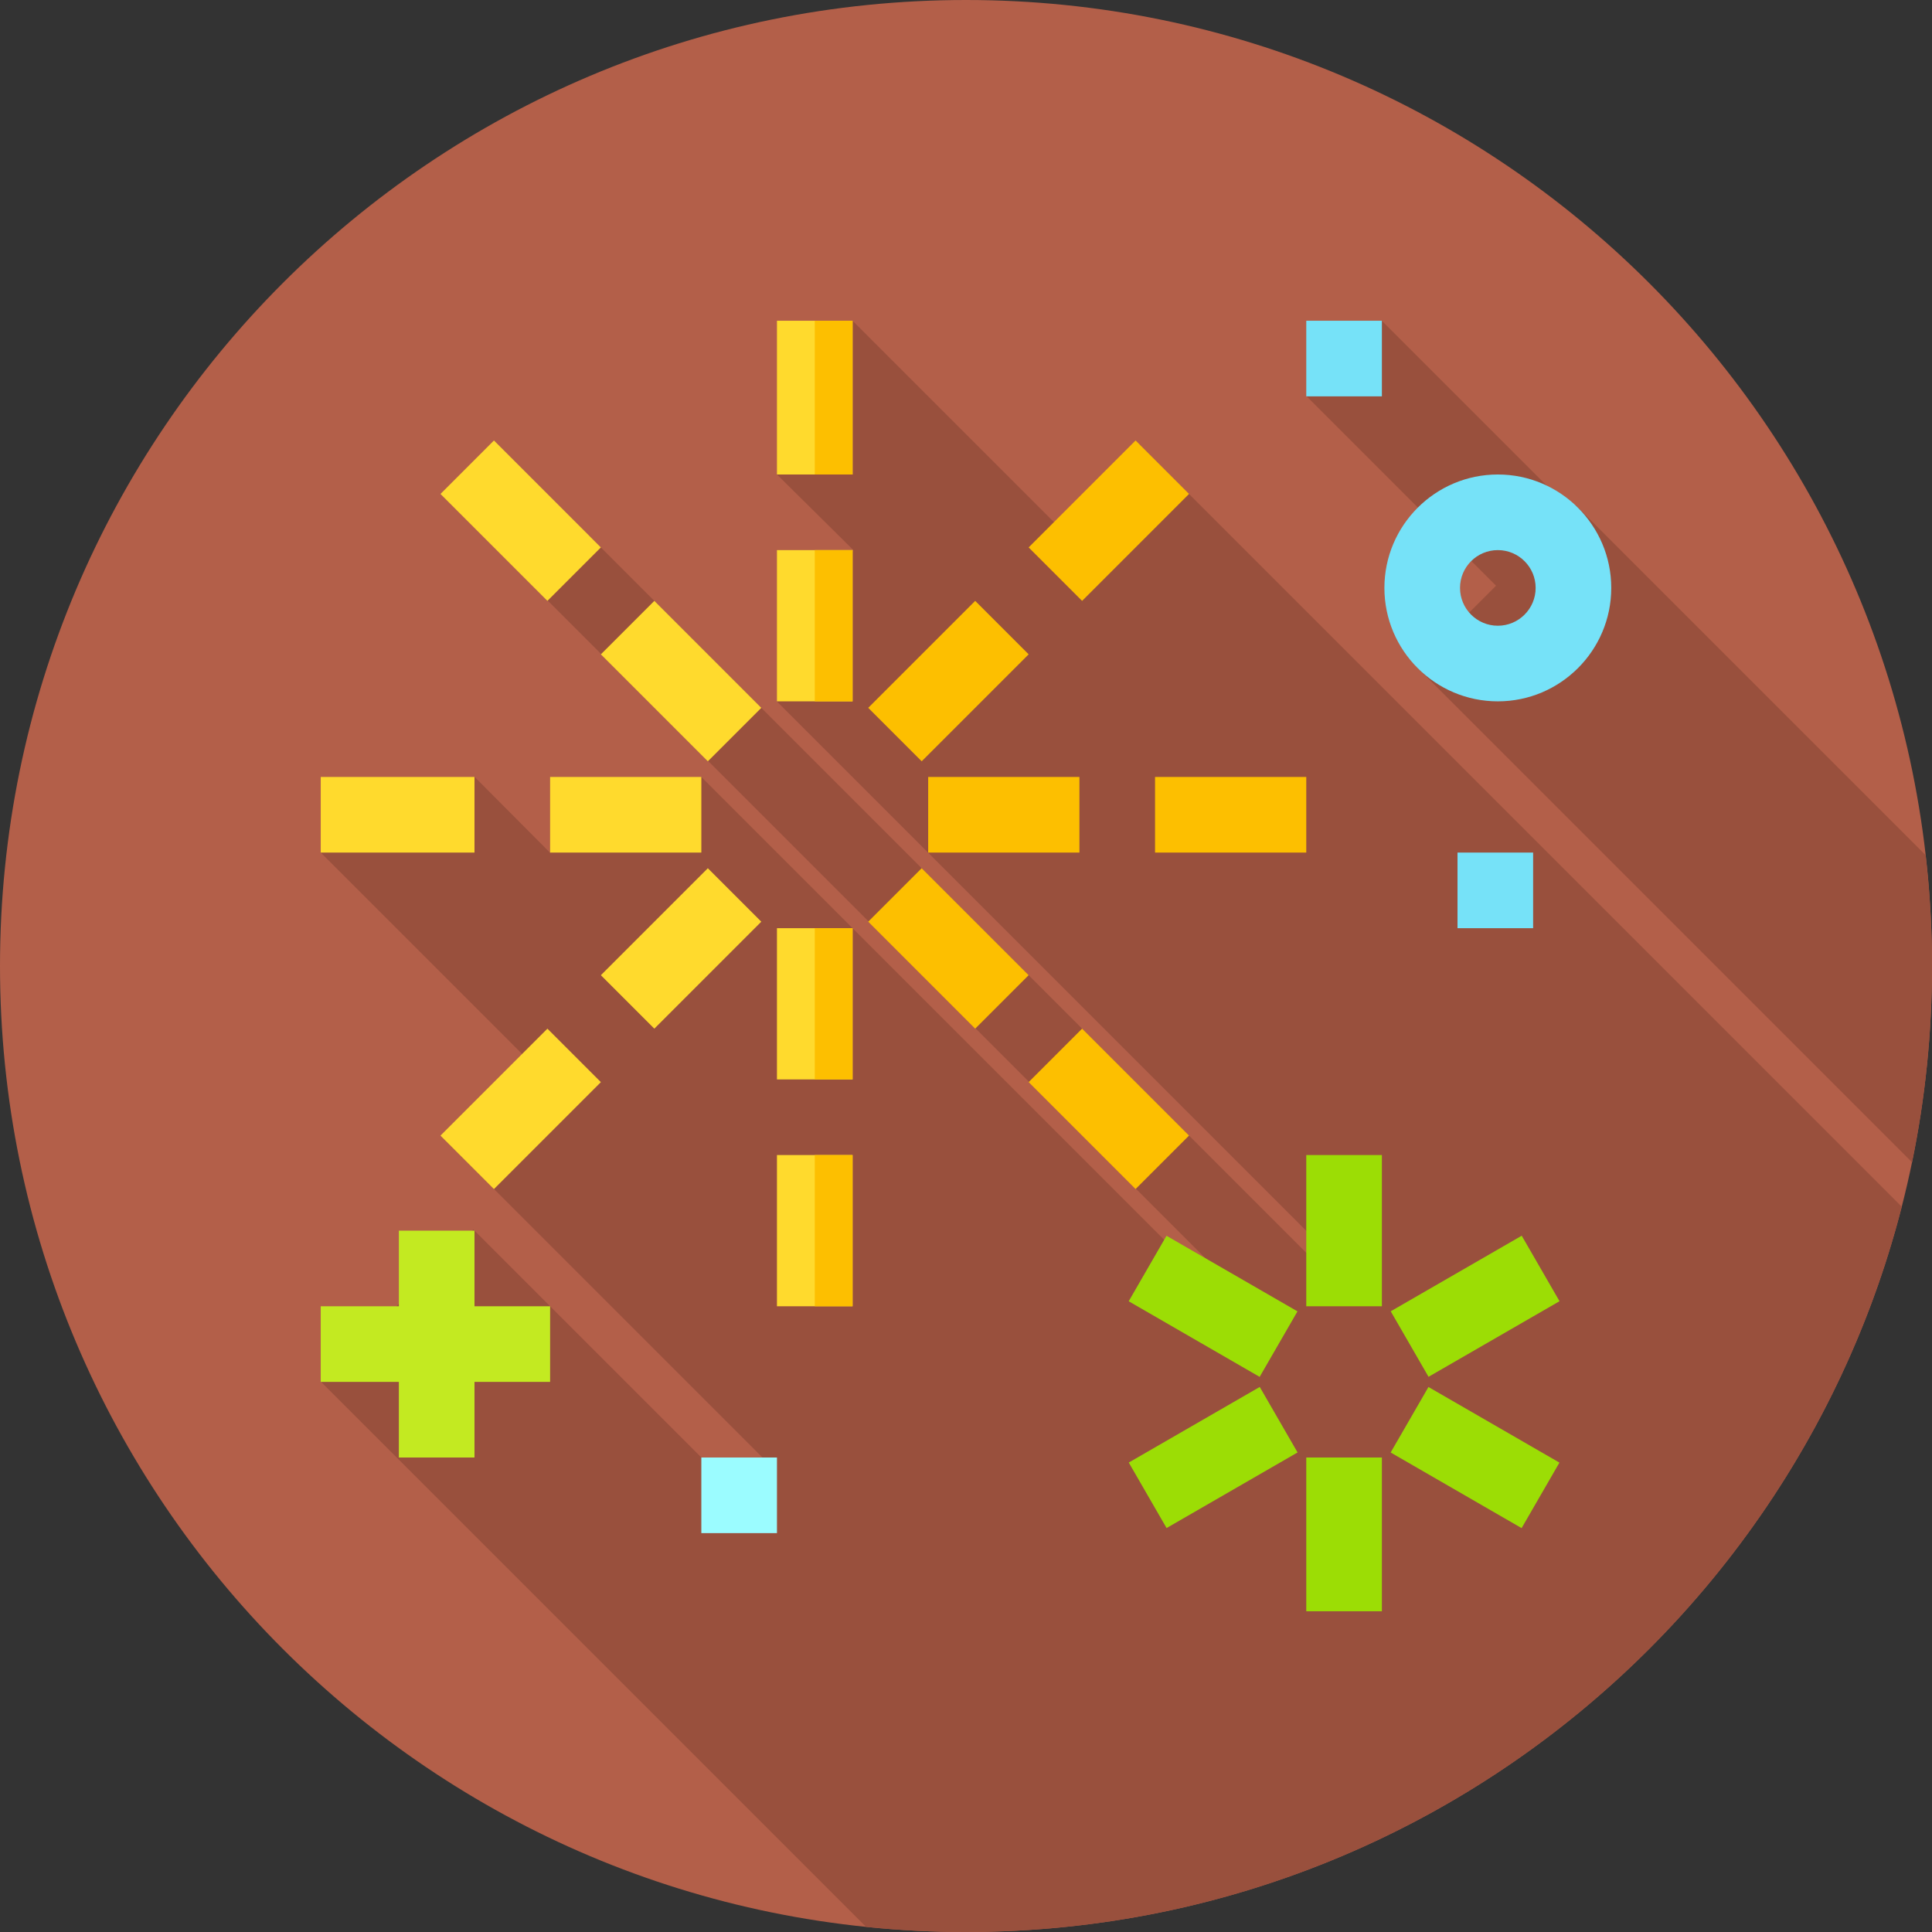 <svg height="512pt" viewBox="0 0 512 512" width="512pt" xmlns="http://www.w3.org/2000/svg"><rect x="0" y="0" width="512" height="512" fill="#333333" stroke="none"/><path d="m512 256c0 141.387-114.613 256-256 256s-256-114.613-256-256 114.613-256 256-256 256 114.613 256 256zm0 0" fill="#b35f49"/><path d="m416.441 135.246-50.25-50.25-19.973 19.973 50.25 50.25-21.281 21.281 131.52 131.52c3.469-16.797 5.293-34.195 5.293-52.02 0-9.938-.586-19.734-1.688-29.375l-92.625-92.625zm0 0" fill="#99503d"/><path d="m301.816 117.629-21.625 21.625-54.25-54.25-13.094 13.094 10.352 10.352-17.293 17.293 20.219 20.008-20.215 40.16 144.332 144.332-2.918 2.918-191.164-191.168-14.082 14.082 191.164 191.168-3.02 3.023-144.359-144.359-40.07 20.094-19.996-20.09-11.441 11.445-10.375-10.375-18.969 18.969 54.844 54.844-21.625 21.625 86.051 86.051-8.094 8.094-70.75-70.75-40.375 40.375 144.457 144.457c8.703.895 17.539 1.355 26.48 1.355 119.359 0 219.637-81.684 247.984-192.203zm0 0" fill="#99503d"/><path d="m205.902 145.785h20.039v40.078h-20.039zm0 0" fill="#ffda2d"/><path d="m205.902 245.98h20.039v40.078h-20.039zm0 0" fill="#ffda2d"/><g fill="#9cdd05"><path d="m346.176 306.098h20.039v40.078h-20.039zm0 0"/><path d="m346.176 386.254h20.039v40.746h-20.039zm0 0"/><path d="m333.82 364.887-34.703-20.039 10.02-17.355 34.707 20.035zm0 0"/><path d="m403.242 404.965-34.703-20.039 10.02-17.355 34.707 20.039zm0 0"/><path d="m309.156 404.949-10.02-17.359 34.711-20.035 10.02 17.359zm0 0"/><path d="m378.578 364.867-10.02-17.359 34.711-20.031 10.02 17.359zm0 0"/></g><path d="m201.754 187.586-14.168 14.168-28.344-28.348 14.168-14.168zm0 0" fill="#ffda2d"/><path d="m230.086 244.258 14.168-14.168 28.348 28.348-14.168 14.168zm0 0" fill="#fdbf00"/><path d="m145.785 205.902h40.078v20.039h-40.078zm0 0" fill="#ffda2d"/><path d="m245.98 205.902h40.078v20.039h-40.078zm0 0" fill="#fdbf00"/><path d="m159.238 258.438 28.344-28.348 14.168 14.168-28.344 28.348zm0 0" fill="#ffda2d"/><path d="m258.438 159.238 14.168 14.168-28.348 28.344-14.168-14.168zm0 0" fill="#fdbf00"/><path d="m205.902 85h20.039v40.746h-20.039zm0 0" fill="#ffda2d"/><path d="m205.902 306.098h20.039v40.078h-20.039zm0 0" fill="#ffda2d"/><path d="m130.902 116.734 28.336 28.336-14.168 14.168-28.336-28.336zm0 0" fill="#ffda2d"/><path d="m286.773 272.602 28.336 28.336-14.168 14.168-28.336-28.336zm0 0" fill="#fdbf00"/><path d="m85 205.902h40.746v20.039h-40.746zm0 0" fill="#ffda2d"/><path d="m306.098 205.902h40.078v20.039h-40.078zm0 0" fill="#fdbf00"/><path d="m130.902 315.113-14.168-14.168 28.336-28.336 14.168 14.168zm0 0" fill="#ffda2d"/><path d="m300.941 116.73 14.168 14.168-28.336 28.34-14.168-14.168zm0 0" fill="#fdbf00"/><path d="m386.254 225.941h20.039v20.039h-20.039zm0 0" fill="#76e2f8"/><path d="m185.863 386.254h20.039v20.039h-20.039zm0 0" fill="#9bfcff"/><path d="m346.176 85h20.039v20.039h-20.039zm0 0" fill="#76e2f8"/><path d="m396.941 125.746c-16.574 0-30.059 13.484-30.059 30.059 0 16.578 13.48 30.059 30.059 30.059 16.574 0 30.059-13.484 30.059-30.059 0-16.574-13.484-30.059-30.059-30.059zm0 40.078c-5.527 0-10.02-4.492-10.02-10.02 0-5.531 4.488-10.02 10.02-10.02 5.527 0 10.02 4.488 10.02 10.02 0 5.527-4.492 10.02-10.02 10.02zm0 0" fill="#76e2f8"/><path d="m125.746 326.137h-20.039v20.039h-20.707v20.039h20.707v20.039h20.039v-20.039h20.039v-20.039h-20.039zm0 0" fill="#c3ea21"/><path d="m215.922 85h10.02v40.746h-10.02zm0 0" fill="#fdbf00"/><path d="m215.922 145.785h10.02v40.078h-10.02zm0 0" fill="#fdbf00"/><path d="m215.922 245.98h10.02v40.078h-10.02zm0 0" fill="#fdbf00"/><path d="m215.922 306.098h10.02v40.078h-10.02zm0 0" fill="#fdbf00"/></svg>